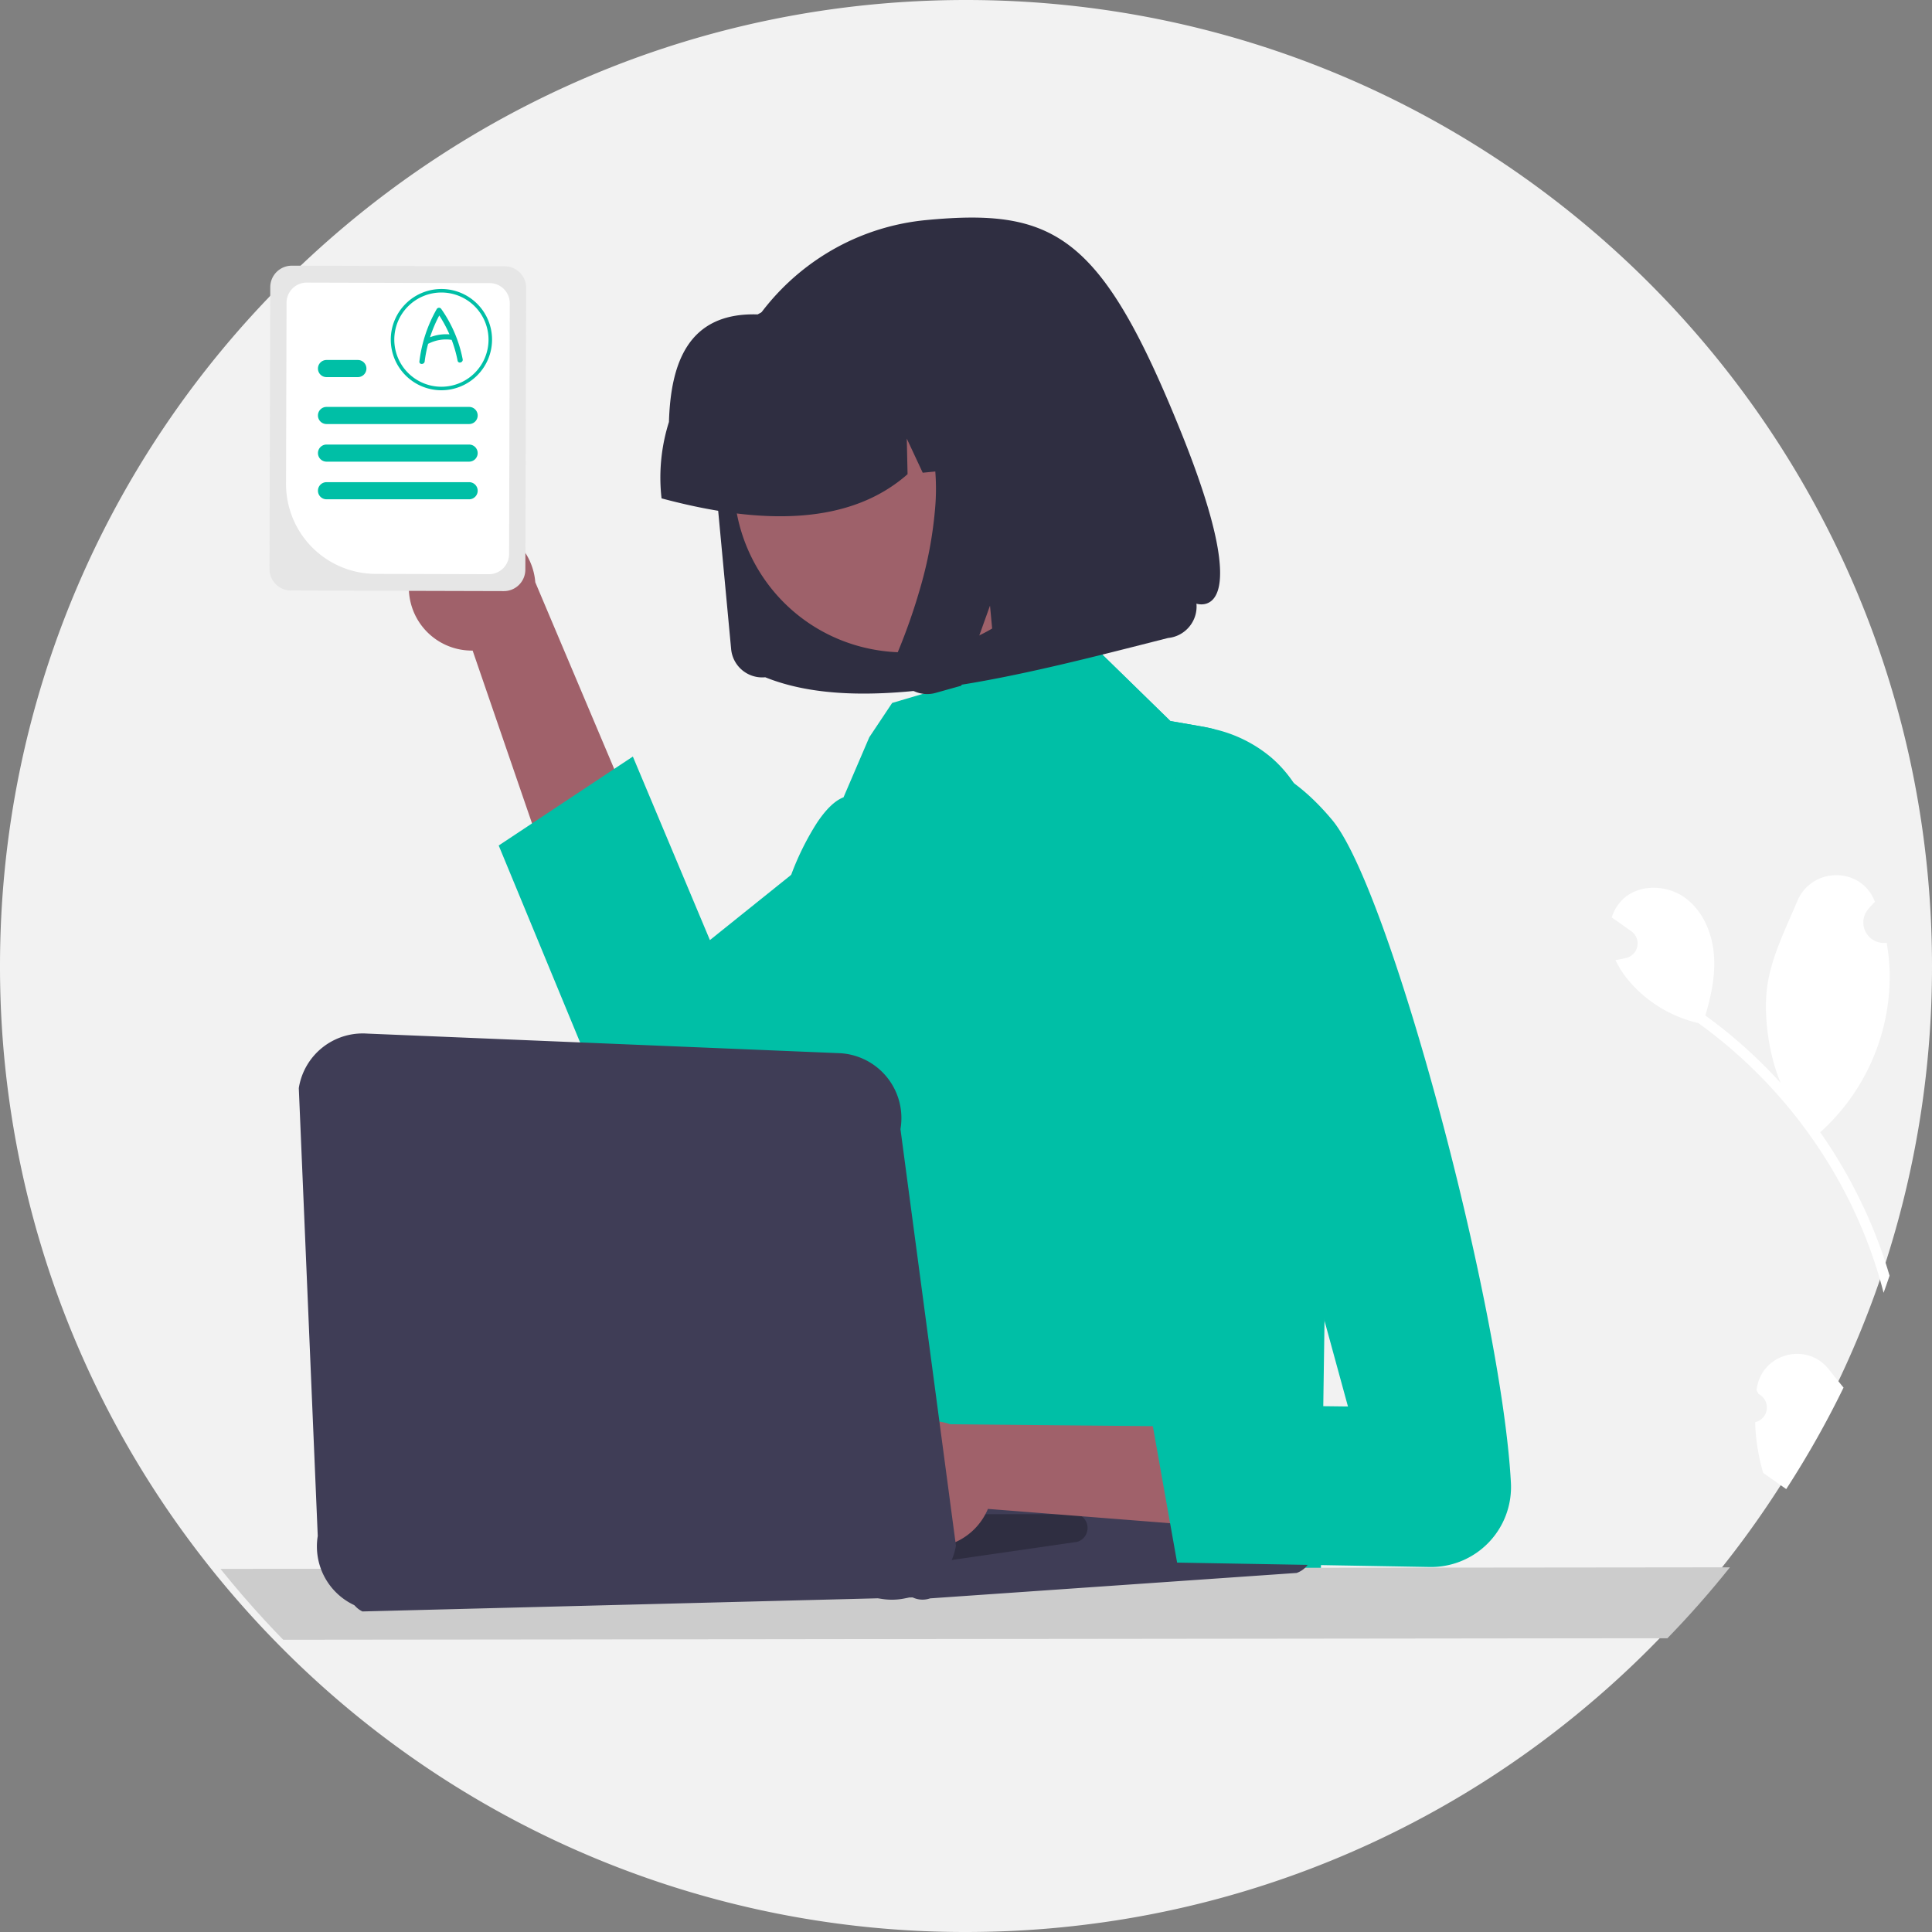 <svg xmlns="http://www.w3.org/2000/svg" data-name="Layer 1" width="676" height="676" viewBox="0 0 676 676" xmlns:xlink="http://www.w3.org/1999/xlink"><rect x="0" y="0" width="676" height="676" fill="#808080" stroke="none"/><path d="M938,450a337.453,337.453,0,0,1-17.85,108.68q-1.02,3-2.09,5.98a338.393,338.393,0,0,1-53.77,96.05q-10.32,12.945-21.87,24.82-11.55,11.895-24.25,22.63a336.248,336.248,0,0,1-165.78,75.8h-.01q-11.7,1.815-23.63,2.83Q614.545,787.99,600,788A336.94,336.94,0,0,1,358.09,686.05q-3.315-3.39-6.53-6.88-8.01-8.685-15.41-17.91-4.155-5.19-8.11-10.54a336.714,336.714,0,0,1-40.24-70.98,332.254,332.254,0,0,1-11.7-32.84c-.24-.79-.47-1.58-.7-2.37q-.75-2.55-1.45-5.13A338.38,338.38,0,0,1,262,450c0-186.67,151.33-338,338-338S938,263.33,938,450Z" transform="translate(-262 -112)" fill="#f2f2f2"/><path d="M405.348,314.032a22.026,22.026,0,0,0,22.026,25.603l53.954,156.993,34.427-23.66L449.296,315.731a22.145,22.145,0,0,0-43.949-1.699Z" transform="translate(-262 -112)" fill="#a0616a"/><path d="M686.955,367.15c-23.96,27.26-83.04,75.3-131.71,108.38-10.52,7.15-20.56,13.59-29.65,18.98-6.14,3.64-11.85,6.79-16.99,9.36a27.995,27.995,0,0,1-38.41-14.5l-33.7-81.53,11.66-7.73,28.75-19.07,6.53-4.32,26.96,64.21,28.43-22.82,17.65-14.17,80.46-64.57,6.94-2.06,16.19,15.8,11.45,11.18,10.77,1.87C683.895,366.44,685.455,366.77,686.955,367.15Z" transform="translate(-262 -112)" fill="#00bfa6"/><path d="M901.92,591.162c1.67,2.12,3.4,4.23,5.13,6.35a335.121,335.121,0,0,1-20.06,35.52q-.825-.585-1.65-1.17a2.12,2.12,0,0,1-.25-.16c-2.05-1.46-4.11-2.9-6.16-4.36v-.01a70.003,70.003,0,0,1-2.81-17.7,5.288,5.288,0,0,0,1.23-9.86c-.27-.47-.46-.81-.73-1.29.01-.12.03-.25.04-.37C878.23,585.622,894.15,581.262,901.92,591.162Z" transform="translate(-262 -112)" fill="#fff"/><path d="M919.87,548.362q1.8,4.95,3.28,10.01-1.02,3-2.09,5.98-.405-1.575-.84-3.15a161.957,161.957,0,0,0-5.85-17.2q-2.79-6.915-6.18-13.54a170.357,170.357,0,0,0-51.96-60.5,45.35,45.35,0,0,1-23.43-13.78,34.858,34.858,0,0,1-5.57-8.26c.92-.13,1.84-.31,2.74-.5.28-.06.57-.13.85-.19l.11-.02a5.241,5.241,0,0,0,1.85-9.38c-.51-.37-1.03-.73-1.54-1.09-.78-.57-1.57-1.11-2.36-1.67a2.492,2.492,0,0,1-.24-.17c-.9-.64-1.8-1.26-2.69-1.91a15.195,15.195,0,0,1,3.49-5.96c5.59-5.77,15.57-5.64,22.09-.94,6.53,4.7,9.81,12.93,10.23,20.95.37,6.87-1.11,13.67-3.06,20.3.49.36,1,.7,1.49,1.07a171.327,171.327,0,0,1,24.86,22.51c-4.35-10.32-5.93-23.78-4.8-33.05,1.29-10.56,6.42-20.59,10.62-30.58,5.03-12,22.19-12.16,27.03-.08.05.12.1.23.14.35q-1.215,1.215-2.34,2.52a7.175,7.175,0,0,0,6.29,11.8l.15-.02a72.096,72.096,0,0,1,1.06,10.79,73.508,73.508,0,0,1-22.88,54.2c-.48.45-.95.89-1.44,1.32a170.657,170.657,0,0,1,12.45,20.67A172.443,172.443,0,0,1,919.87,548.362Z" transform="translate(-262 -112)" fill="#fff"/><path d="M727.185,454.55l-3.02,207.41-243.96-7,38.96-86c-.28-2.76,17.1-22.13,17-25-.3-8.41,5.98-16.2,7-25,2.08-18.15-9.83-86.69-4.34-100.85a96.267,96.267,0,0,1,8.94-18.08c3.12-4.72,6.32-7.9,9.38-9.05l9.02-21.02,8-12,62.77-18.59,6.94-2.06,16.19,15.8,11.45,11.18,10.77,1.87c1.61.28,3.17.61,4.67.99a47.442,47.442,0,0,1,19.66,9.74C725.415,392.86,727.605,422.9,727.185,454.55Z" transform="translate(-262 -112)" fill="#00bfa6"/><path d="M867.29,660.402q-10.32,12.945-21.87,24.82l-26.38.02-141.87.16-25.54.03-16.98.02-25.26.02-19.43.02-35.89.04-21.17.03-44.58.04-21.28.03-58.97.06-37.04.04-9.94.01q-3.315-3.39-6.53-6.88-8.01-8.685-15.41-17.91l20.58-.02,14.02-.01,32.46-.04,62.64-.06,21.17-.02,8.56-.01h.03l6.72-.01,3.01-.01,7.71-.01h3.26l22.86-.02,49.31-.06,21.7-.02,20.78-.02,19.48-.02,27.95-.03,149.28-.15Z" transform="translate(-262 -112)" fill="#ccc"/><path id="bfd9c2c3-21db-4bc8-8976-94586a21de42-526" data-name="Path 9" d="M529.766,348.972l-.054.005a10.924,10.924,0,0,1-11.89-9.865l-5.687-60.699a81.473,81.473,0,0,1,3.433-32.258,82.787,82.787,0,0,1,39.23-47.592,81.52,81.52,0,0,1,31.251-9.557c44.82-4.27,61.199,5.065,88.885,73.421s5.696,60.792,5.696,60.792a10.943,10.943,0,0,1-.463,4.339,11.121,11.121,0,0,1-5.285,6.393,10.978,10.978,0,0,1-4.179,1.277C617.716,348.697,564.251,362.874,529.757,348.973Z" transform="translate(-262 -112)" fill="#2f2e41"/><path id="acce586e-6e96-4eff-b112-6c9d74172e69-527" data-name="Ellipse 1" d="M628.387,246.521A60.095,60.095,0,0,1,567.275,339.191a59.395,59.395,0,0,1-38.241-25.165,60.095,60.095,0,0,1,61.067-92.643,59.395,59.395,0,0,1,38.287,25.14Z" transform="translate(-262 -112)" fill="#9e616a"/><path id="af1db401-16c9-4940-bbbf-8b9ef63e1952-528" data-name="Path 10" d="M493.346,285.156a64.45,64.45,0,0,1,2.716-25.512c.604-20.147,6.45-38.396,31.023-37.63a64.479,64.479,0,0,1,24.552-7.534l12.143-1.199q.205-.02.409-.039A64.341,64.341,0,0,1,634.215,271.344l.114,1.216-25.691,2.512-11.057-23.662.546,24.694-13.269,1.302-5.576-11.938.272,12.451c-19.701,17.352-49.576,18.261-86.082,8.454Z" transform="translate(-262 -112)" fill="#2f2e41"/><path id="a1e66597-148d-4736-b39c-00184f281162-529" data-name="Path 13" d="M575.525,342.755a10.75,10.75,0,0,0,1.002,5.834,10.994,10.994,0,0,0,1.687,2.561,11.121,11.121,0,0,0,1.956,1.744,10.906,10.906,0,0,0,7.296,1.904q.241-.025.481-.059t.48-.079q.242-.043.48-.1t.478-.122l8.967-2.513,10.049-28.019,2.303,24.587,40.773-11.352-9.775-104.335-69.495,6.848,1.906,1.835a48.029,48.029,0,0,1,13.032,22.517,78.292,78.292,0,0,1,1.983,26.562,141.185,141.185,0,0,1-4.977,26.588,208.08,208.08,0,0,1-7.855,22.633A10.979,10.979,0,0,0,575.525,342.755Z" transform="translate(-262 -112)" fill="#2f2e41"/><path d="M584.792,671.709a8.06,8.06,0,0,1-3.454-.781l-192.52,4.912a8.08,8.08,0,0,1,1.15-15.045l125.952-37.555a8.079,8.079,0,0,1,4.016-.154L714.762,646.833a8.079,8.079,0,0,1,.926,15.535l-128.259,8.897A8.091,8.091,0,0,1,584.792,671.709Z" transform="translate(-262 -112)" fill="#3f3d56"/><path d="M591.872,658.307a5.085,5.085,0,0,1-2.483-.646L433.035,664.966a5.068,5.068,0,0,1,1.283-9.346l56.604-13.738a5.084,5.084,0,0,1,2.677.078l145.354-.175a5.069,5.069,0,0,1,.034,9.683l-45.602,6.608A5.058,5.058,0,0,1,591.872,658.307Z" transform="translate(-262 -112)" fill="#2f2e41"/><path d="M575.415,649.974a22.026,22.026,0,0,0,32.255-10.014l165.496,13-8-41-170.697-1.626a22.145,22.145,0,0,0-19.053,39.64Z" transform="translate(-262 -112)" fill="#a0616a"/><path d="M673.165,382.96s25-20,55,16c20.232,24.278,59.259,171.044,62.495,231.862a27.982,27.982,0,0,1-28.584,29.46l-88.211-1.535-9.864-55.45,69.643.825Z" transform="translate(-262 -112)" fill="#00bfa6"/><path d="M574.084,671.732a22.739,22.739,0,0,1-8.81-1.784l-178.442,4.071a22.675,22.675,0,0,1-13.651-24.582l-6.631-156.711a22.642,22.642,0,0,1,23.935-19.074l165.663,6.871a22.739,22.739,0,0,1,20.922,26.544L596.48,652.835A22.775,22.775,0,0,1,574.084,671.732Z" transform="translate(-262 -112)" fill="#3f3d56"/><path d="M438.585,205.17l-74.47-.21a7.541,7.541,0,0,0-7.55,7.51l-.27,98.61a7.524,7.524,0,0,0,7.5,7.54l41.31.12,33.17.09a7.526,7.526,0,0,0,7.54-7.51l.02-5.83.26-92.77A7.535,7.535,0,0,0,438.585,205.17Z" transform="translate(-262 -112)" fill="#e6e6e6"/><path d="M433.335,211.06l-64-.18a7.061,7.061,0,0,0-7.07,7.03l-.18,63.4a31.443,31.443,0,0,0,31.32,31.49l12.16.03,27.49.08a7.055,7.055,0,0,0,7.07-7.03l.02-6.38.22-81.37A7.055,7.055,0,0,0,433.335,211.06Z" transform="translate(-262 -112)" fill="#fff"/><path d="M426.145,254.38h-49.9a2.995,2.995,0,1,0,0,5.99h49.9a2.995,2.995,0,0,0,0-5.99Z" transform="translate(-262 -112)" fill="#00bfa6"/><path d="M387.215,237.96h-10.97a2.995,2.995,0,1,0,0,5.99h10.97a2.995,2.995,0,1,0,0-5.99Z" transform="translate(-262 -112)" fill="#00bfa6"/><path d="M426.145,280.71h-49.9a2.995,2.995,0,1,0,0,5.99h49.9a2.995,2.995,0,0,0,0-5.99Z" transform="translate(-262 -112)" fill="#00bfa6"/><path d="M426.145,267.55h-49.9a2.99,2.99,0,1,0,0,5.98h49.9a2.99,2.99,0,0,0,0-5.98Z" transform="translate(-262 -112)" fill="#00bfa6"/><path d="M416.449,248.55a17.716,17.716,0,1,1,17.716-17.716A17.737,17.737,0,0,1,416.449,248.55Zm0-34.202A16.485,16.485,0,1,0,432.934,230.834,16.504,16.504,0,0,0,416.449,214.349Z" transform="translate(-262 -112)" fill="#00bfa6"/><path d="M423.889,237.696a45.545,45.545,0,0,0-7.478-17.566.935.935,0,0,0-1.595,0,48.647,48.647,0,0,0-6.067,18.336c-.144,1.177,1.705,1.167,1.847,0a45.52,45.52,0,0,1,1.211-6.2,1.055,1.055,0,0,0,.206-.063,13.459,13.459,0,0,1,7.95-1.295c.024.004.047-.002.07.001a44.285,44.285,0,0,1,2.075,7.278C422.334,239.353,424.114,238.859,423.889,237.696ZM412.472,230.001a46.743,46.743,0,0,1,3.225-7.618,44.266,44.266,0,0,1,3.566,6.612A15.576,15.576,0,0,0,412.472,230.001Z" transform="translate(-262 -112)" fill="#00bfa6"/></svg>